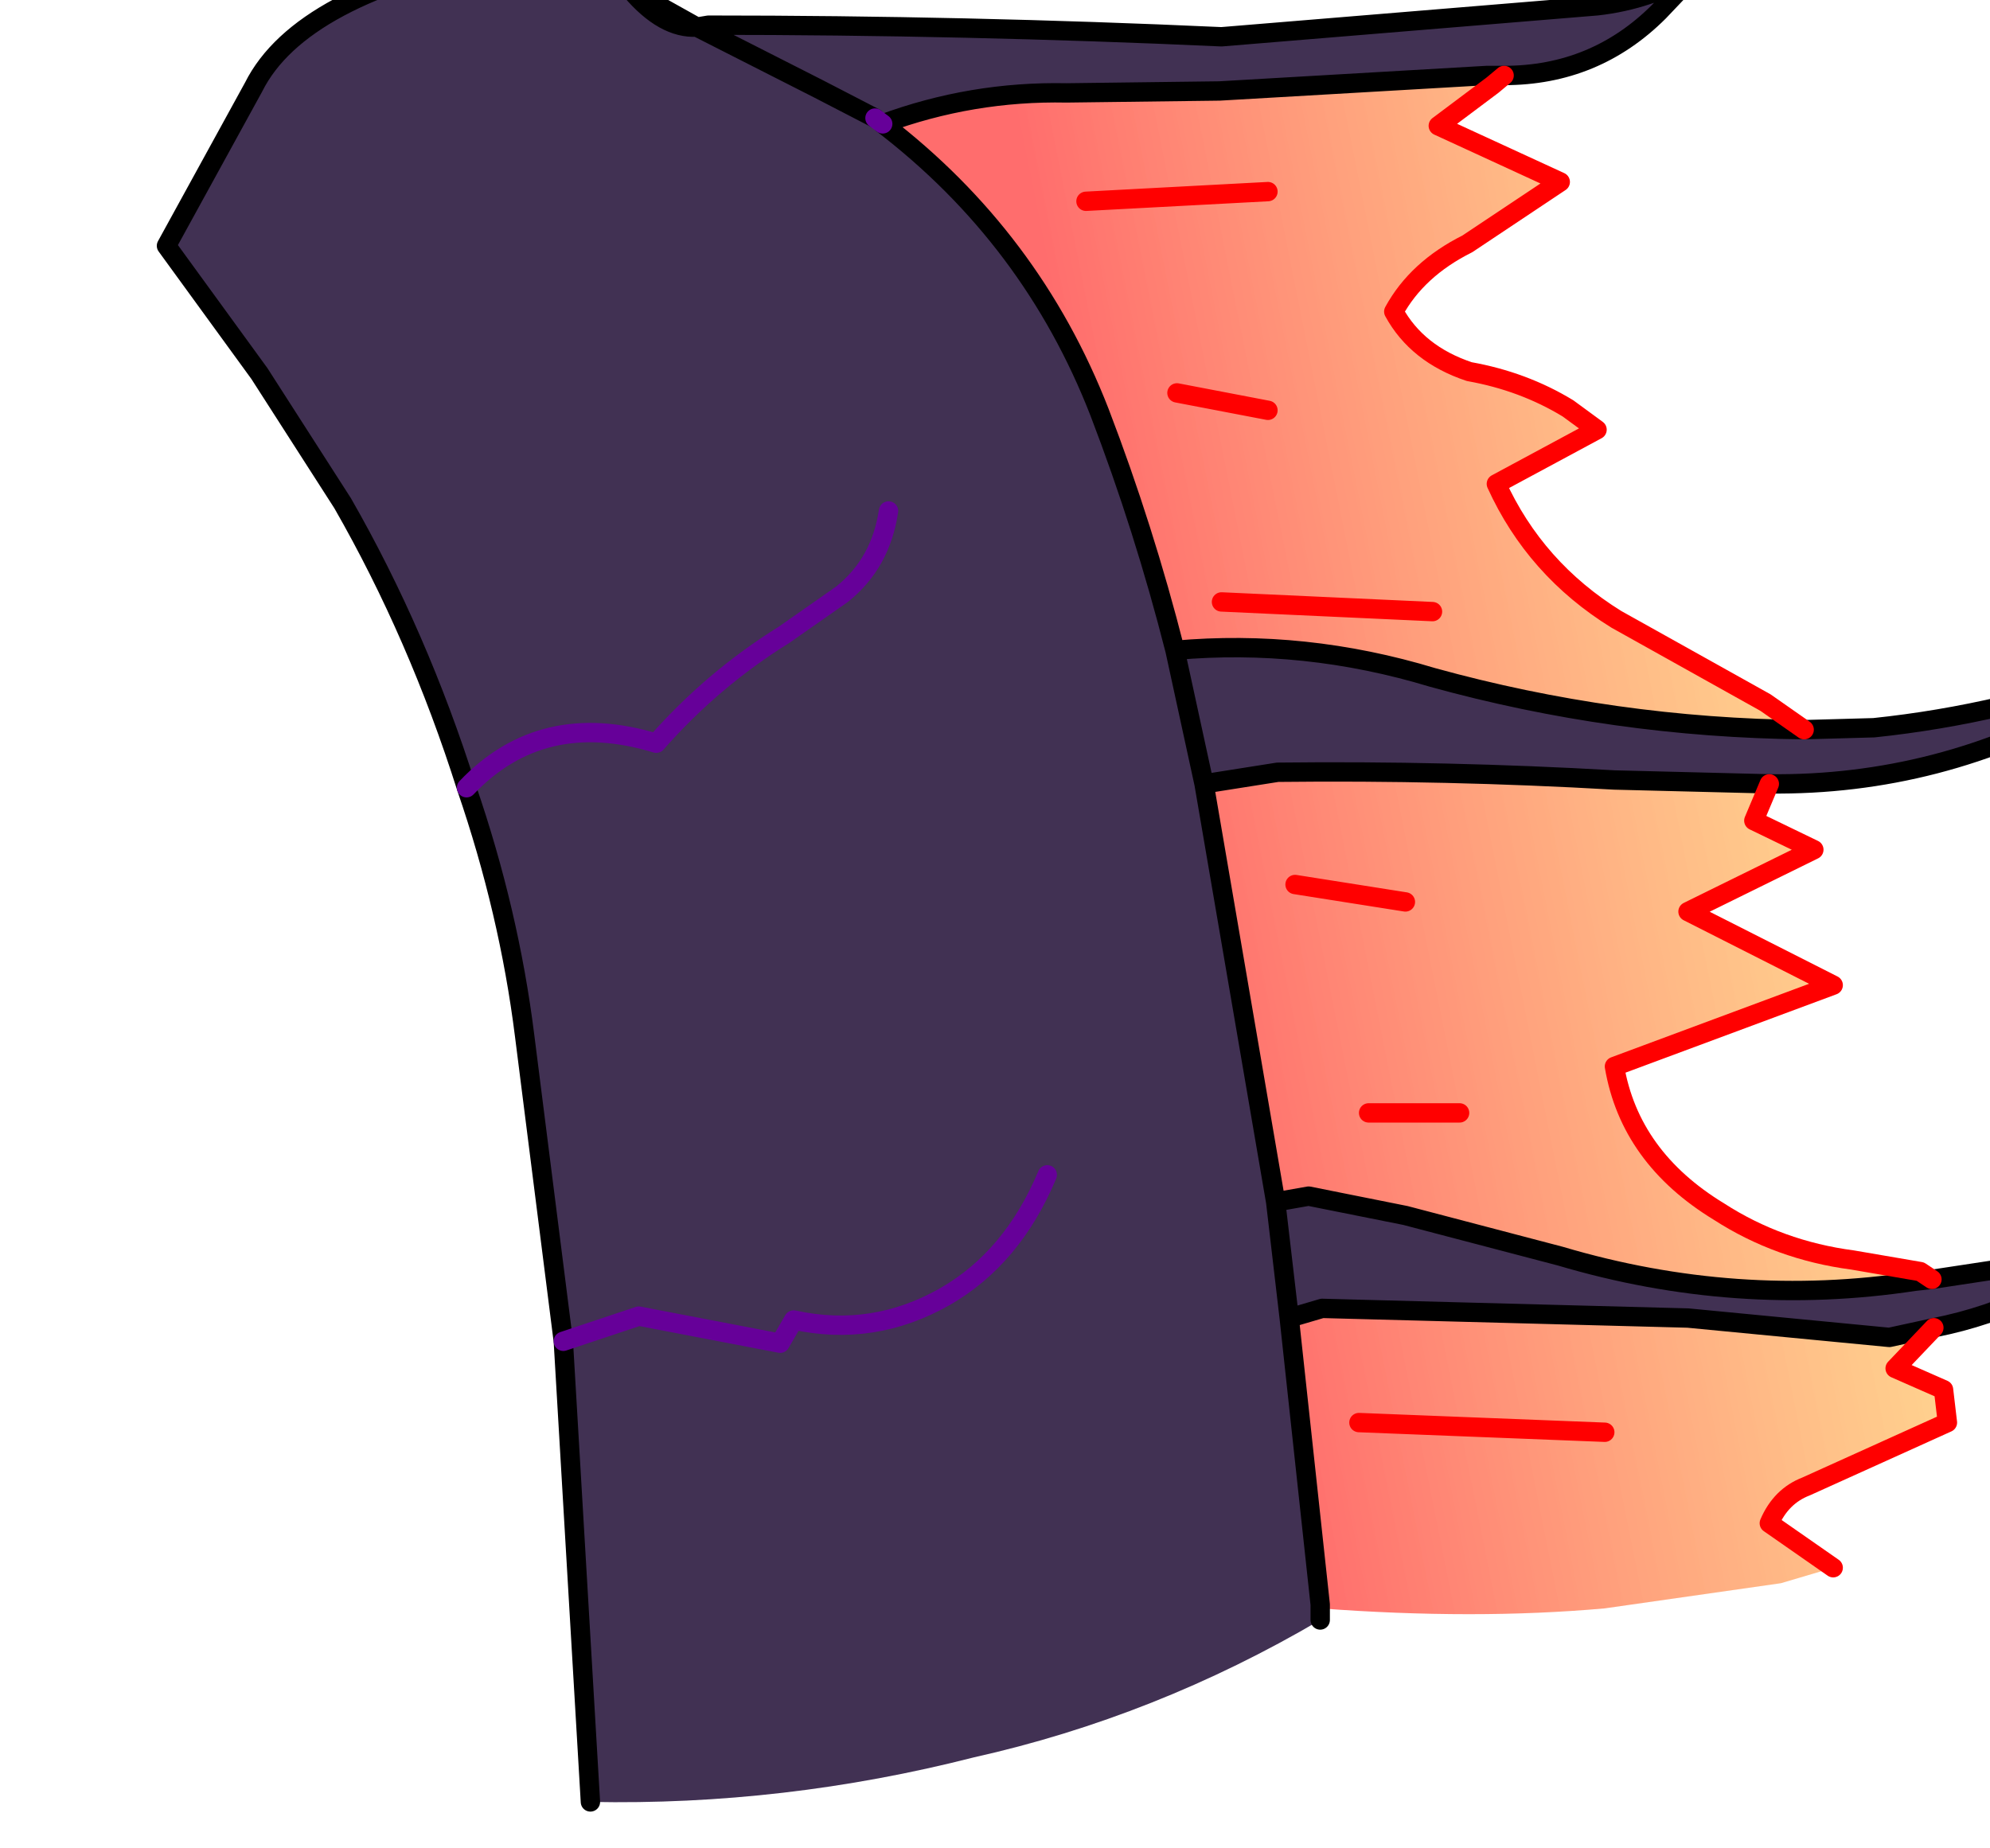 <?xml version="1.0" encoding="UTF-8" standalone="no"?>
<svg xmlns:xlink="http://www.w3.org/1999/xlink" height="47.75px" width="51.4px" xmlns="http://www.w3.org/2000/svg">
  <g transform="matrix(1.0, 0.0, 0.0, 1.0, 0.0, 0.0)">
    <path d="M13.0 -1.2 L16.3 -0.25 Q17.15 0.75 18.0 0.7 L18.3 0.65 Q24.95 0.65 31.55 0.95 L41.25 0.15 Q42.6 0.0 43.8 -0.7 L42.85 0.3 Q41.2 1.95 38.85 1.95 L38.4 1.95 31.5 2.35 27.55 2.4 Q25.1 2.35 22.8 3.2 26.65 6.15 28.4 10.65 29.55 13.65 30.35 16.8 33.7 16.5 37.0 17.5 41.7 18.8 46.6 18.85 L48.4 18.8 Q51.75 18.45 55.05 17.25 L55.1 17.4 54.0 18.1 Q50.1 20.3 45.7 20.25 L41.7 20.15 Q37.35 19.9 33.0 19.95 L31.1 20.25 30.35 16.8 31.1 20.25 32.95 31.05 33.8 30.9 36.3 31.4 40.3 32.45 Q44.85 33.8 49.45 33.1 L49.9 33.05 51.55 32.8 Q53.55 32.3 55.35 31.3 L54.9 31.85 Q52.75 33.75 49.95 34.3 L48.8 34.55 43.6 34.05 34.15 33.8 33.3 34.05 34.1 41.45 34.1 41.55 34.1 41.85 Q29.85 44.35 25.15 45.4 20.25 46.65 15.25 46.55 L14.55 34.65 13.55 26.75 Q13.15 23.55 12.05 20.35 10.8 16.4 8.85 13.0 L6.7 9.65 4.3 6.35 6.55 2.25 Q7.75 -0.15 13.0 -1.2 M22.6 3.05 L21.15 2.3 18.0 0.7 21.15 2.3 22.6 3.05 22.8 3.2 22.6 3.05 M12.05 20.35 Q14.0 18.3 16.95 19.2 18.4 17.55 20.25 16.4 L21.75 15.35 Q22.75 14.55 22.95 13.2 22.75 14.55 21.75 15.35 L20.25 16.4 Q18.4 17.55 16.95 19.2 14.0 18.3 12.05 20.35 M27.05 30.35 Q26.15 32.5 24.4 33.5 22.55 34.55 20.5 34.1 L20.15 34.7 16.5 34.0 14.55 34.65 16.5 34.0 20.15 34.7 20.5 34.1 Q22.55 34.55 24.4 33.5 26.15 32.5 27.05 30.35 M32.95 31.05 L33.3 34.05 32.95 31.05" fill="#413153" fill-rule="evenodd" stroke="none"/>
    <path d="M38.55 2.2 L37.15 3.25 40.3 4.7 37.9 6.3 Q36.6 6.95 36.0 8.05 36.6 9.15 37.95 9.6 39.35 9.85 40.5 10.55 L41.25 11.1 38.65 12.5 Q39.65 14.7 41.75 16.0 L45.6 18.15 46.6 18.85 Q41.7 18.8 37.0 17.5 33.7 16.5 30.35 16.8 29.55 13.65 28.4 10.65 26.65 6.15 22.8 3.2 25.1 2.35 27.55 2.4 L31.5 2.35 38.4 1.95 38.55 2.2 M45.7 20.25 L45.3 21.2 46.85 21.95 43.6 23.55 47.35 25.45 41.7 27.55 Q42.1 29.9 44.4 31.3 45.95 32.3 47.85 32.55 L49.6 32.85 49.45 33.1 Q44.85 33.8 40.3 32.45 L36.3 31.4 33.8 30.9 32.95 31.05 31.1 20.25 33.0 19.95 Q37.35 19.9 41.7 20.15 L45.7 20.25 M49.95 34.3 L48.95 35.35 50.2 35.9 50.3 36.75 46.65 38.4 Q46.0 38.65 45.7 39.35 L47.35 40.5 46.0 40.9 41.45 41.55 Q38.1 41.85 34.1 41.55 L34.1 41.45 33.3 34.05 34.15 33.8 43.6 34.05 48.8 34.55 49.95 34.3 M30.4 10.15 L32.75 10.6 30.4 10.15 M31.55 15.55 L37.0 15.8 31.55 15.55 M33.45 22.85 L36.3 23.3 33.45 22.85 M28.05 5.2 L32.75 4.95 28.05 5.2 M35.35 28.75 L37.7 28.75 35.35 28.75 M35.1 36.75 L41.45 37.0 35.1 36.75" fill="url(#gradient0)" fill-rule="evenodd" stroke="none"/>
    <path d="M16.3 -0.25 L18.0 0.7 18.3 0.65 Q24.95 0.65 31.55 0.95 L41.25 0.15 Q42.6 0.0 43.8 -0.7 L42.85 0.3 Q41.2 1.95 38.85 1.95 L38.4 1.95 31.5 2.35 27.55 2.4 Q25.1 2.35 22.8 3.2 26.65 6.15 28.4 10.65 29.55 13.65 30.35 16.8 33.7 16.5 37.0 17.5 41.7 18.8 46.6 18.85 L48.4 18.8 Q51.75 18.45 55.05 17.25 L55.7 17.0 55.1 17.4 54.0 18.1 Q50.1 20.3 45.7 20.25 L41.7 20.15 Q37.35 19.9 33.0 19.95 L31.1 20.25 32.95 31.05 33.8 30.9 36.3 31.4 40.3 32.45 Q44.85 33.8 49.45 33.1 L49.9 33.05 51.55 32.8 Q53.55 32.3 55.35 31.3 L54.9 31.85 Q52.75 33.75 49.95 34.3 L48.8 34.55 43.6 34.05 34.15 33.8 33.3 34.05 34.1 41.45 34.1 41.55 34.1 41.85 M15.25 46.55 L14.55 34.65 13.55 26.75 Q13.15 23.55 12.05 20.35 10.8 16.4 8.85 13.0 L6.7 9.65 4.3 6.35 6.55 2.25 Q7.75 -0.15 13.0 -1.2 M18.0 0.7 L21.15 2.3 22.6 3.05 M30.35 16.8 L31.1 20.25 M33.3 34.05 L32.95 31.05 M16.3 -0.25 Q17.15 0.75 18.0 0.7" fill="none" stroke="#000000" stroke-linecap="round" stroke-linejoin="round" stroke-width="0.5"/>
    <path d="M13.0 -1.2 L16.3 -0.25 M22.6 3.05 L22.8 3.2 M22.95 13.2 Q22.75 14.55 21.75 15.35 L20.25 16.4 Q18.4 17.55 16.95 19.2 14.0 18.3 12.05 20.35 M14.55 34.65 L16.5 34.0 20.15 34.7 20.5 34.1 Q22.55 34.55 24.4 33.5 26.15 32.5 27.05 30.35" fill="none" stroke="#660099" stroke-linecap="round" stroke-linejoin="round" stroke-width="0.5"/>
    <path d="M38.85 1.95 L38.55 2.2 37.15 3.25 40.3 4.7 37.9 6.3 Q36.6 6.95 36.0 8.05 36.6 9.15 37.95 9.6 39.35 9.85 40.5 10.55 L41.25 11.1 38.65 12.5 Q39.65 14.7 41.75 16.0 L45.6 18.15 46.6 18.85 M45.7 20.25 L45.3 21.2 46.85 21.95 43.6 23.55 47.35 25.45 41.7 27.55 Q42.1 29.9 44.4 31.3 45.95 32.3 47.85 32.55 L49.6 32.85 49.9 33.05 M49.95 34.3 L48.95 35.35 50.2 35.9 50.3 36.75 46.65 38.4 Q46.0 38.65 45.7 39.35 L47.35 40.5 M32.75 10.6 L30.4 10.15 M36.3 23.3 L33.45 22.85 M37.0 15.8 L31.55 15.55 M32.75 4.95 L28.05 5.2 M37.7 28.75 L35.35 28.75 M41.45 37.0 L35.1 36.75" fill="none" stroke="#ff0000" stroke-linecap="round" stroke-linejoin="round" stroke-width="0.5"/>
  </g>
  <defs>
    <linearGradient gradientTransform="matrix(0.01, -0.002, 0.002, 0.01, 36.4, 11.3)" gradientUnits="userSpaceOnUse" id="gradient0" spreadMethod="pad" x1="-819.2" x2="819.2">
      <stop offset="0.0" stop-color="#ff0000" stop-opacity="0.573"/>
      <stop offset="1.0" stop-color="#ff9605" stop-opacity="0.451"/>
    </linearGradient>
  </defs>
</svg>
